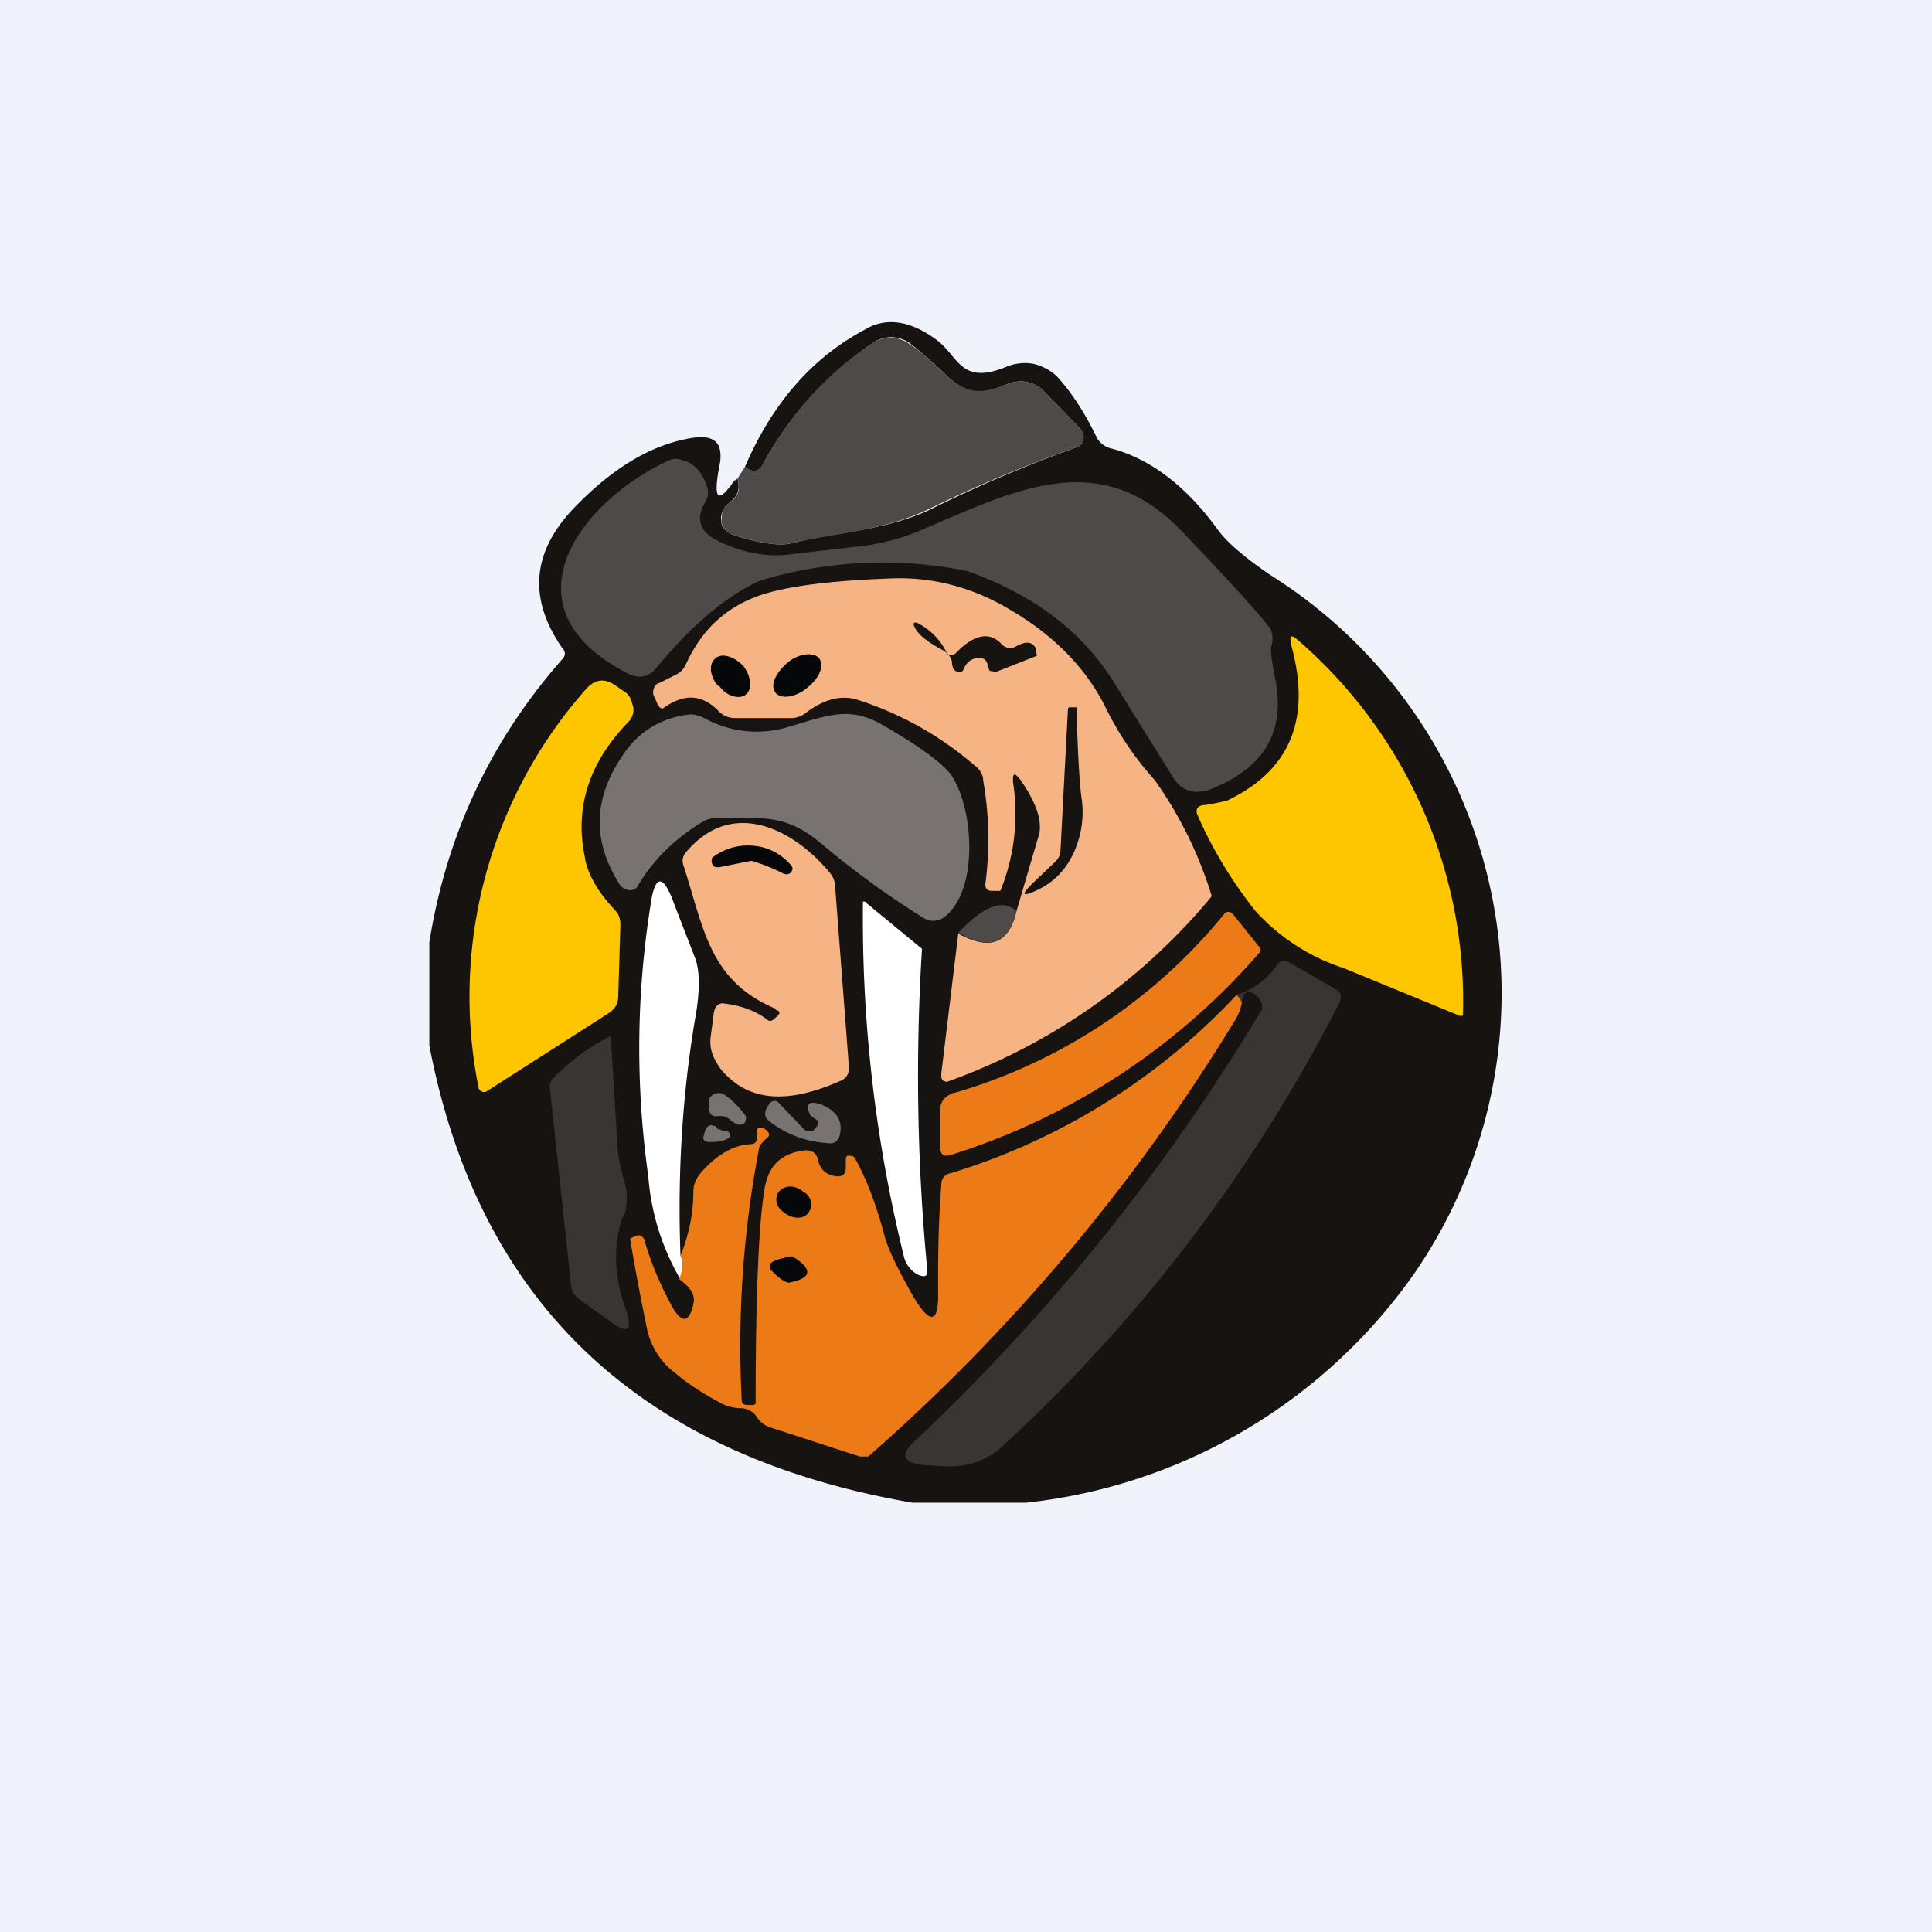 <!-- by TradingView --><svg width="18" height="18" viewBox="0 0 18 18" xmlns="http://www.w3.org/2000/svg"><path fill="#F0F3FA" d="M0 0h18v18H0z"/><path d="M9.56 14H8.5C5.96 13.56 4.46 12.14 4 9.74v-.96c.16-1 .57-1.88 1.24-2.64.03-.03.03-.07 0-.1-.32-.46-.29-.9.12-1.32.35-.36.71-.58 1.09-.64.2-.03.28.04.26.22-.07.35-.03.41.13.18l.03-.02c.03.1 0 .17-.08.23a.17.17 0 0 0-.06.08.16.16 0 0 0-.01.09c0 .03.02.06.04.08.03.03.06.04.09.05.13.04.38.11.53.07.38-.1.83-.11 1.26-.3a12.91 12.91 0 0 1 1.41-.6.13.13 0 0 0 .04-.05.12.12 0 0 0-.03-.12l-.33-.34c-.1-.1-.22-.12-.35-.07-.23.1-.37.1-.56-.08a4.8 4.8 0 0 0-.34-.3.3.3 0 0 0-.34-.01c-.43.29-.78.67-1.04 1.15a.09.09 0 0 1-.04.04.1.1 0 0 1-.07 0 .16.16 0 0 1-.05-.03c.26-.6.63-1.02 1.12-1.28.2-.12.43-.08.67.1.2.15.22.42.64.25a.45.45 0 0 1 .26-.03c.08.02.16.06.22.12.11.12.24.3.37.57a.21.21 0 0 0 .14.1c.37.1.7.36.99.76.08.11.24.25.49.42a4.6 4.6 0 0 1 1.34 6.5A5.08 5.08 0 0 1 9.56 14Z" fill="#171310"/><path d="m6.87 4.46.07-.11.05.03a.1.1 0 0 0 .07 0l.04-.04c.26-.48.6-.86 1.04-1.15a.3.3 0 0 1 .34.02c.08.05.19.15.34.29.2.18.33.17.56.08.13-.05.25-.03.35.07l.33.34a.11.11 0 0 1 .03.12c0 .02-.02.04-.04.05a12.91 12.91 0 0 0-1.41.59c-.43.2-.88.22-1.26.31-.15.04-.4-.03-.53-.07a.18.18 0 0 1-.09-.05.17.17 0 0 1-.04-.08l.01-.1a.17.17 0 0 1 .06-.07c.09-.06.11-.13.08-.23Z" fill="#4E4A49"/><path d="M11.85 6c-.02.05 0 .16.03.32.1.5-.1.84-.62 1.04-.14.04-.24.01-.32-.1l-.56-.9c-.3-.48-.75-.82-1.37-1.04a3.95 3.95 0 0 0-1.93.09c-.33.15-.65.43-.98.83a.18.18 0 0 1-.1.06c-.04.01-.08 0-.12-.01-1.22-.6-.51-1.6.35-2 .04-.02.09-.02.13 0 .1.02.18.1.23.25a.17.17 0 0 1-.02.14c-.09.15-.05.27.1.35.24.12.48.17.73.13l.52-.06c.23-.02.45-.07.66-.16.87-.37 1.68-.8 2.45.03.5.52.76.82.8.88.03.05.03.1.02.15Z" fill="#4E4A49"/><path d="M8.93 8.7c.3.16.47.09.54-.21l.2-.68c.05-.13 0-.31-.16-.54-.06-.08-.08-.07-.07.03a1.9 1.9 0 0 1-.12 1h-.08c-.04 0-.06-.02-.06-.06.04-.3.04-.63-.02-.97 0-.05-.03-.1-.07-.13a3.12 3.12 0 0 0-1.1-.62c-.16-.05-.32 0-.48.12a.22.22 0 0 1-.15.05h-.52a.21.21 0 0 1-.15-.07c-.15-.15-.31-.16-.5-.03-.02.02-.04.01-.06-.02L6.1 6.5a.09.09 0 0 1-.01-.08.1.1 0 0 1 .02-.04.12.12 0 0 1 .04-.02l.14-.07a.2.2 0 0 0 .1-.1c.15-.33.38-.54.71-.65.25-.08.64-.13 1.18-.15.4-.02.78.08 1.13.29.41.24.7.54.88.89.13.27.29.5.47.7a3.77 3.77 0 0 1 .53 1.08 5.68 5.68 0 0 1-2.47 1.73l-.03-.01a.07.07 0 0 1-.02-.03v-.04l.16-1.32Z" fill="#F6B485"/><path d="m9.65 6.04.01.07-.38.15-.06-.01-.02-.05c0-.04-.03-.07-.07-.07-.07 0-.12.03-.15.1l-.01.02a.05.05 0 0 1-.05.01l-.02-.01a.1.1 0 0 1-.03-.07c0-.05-.04-.1-.1-.13-.13-.07-.22-.14-.25-.21-.02-.04 0-.05.04-.03.11.06.2.15.26.27l.01.02a.06.06 0 0 0 .05 0l.02-.01c.17-.18.32-.21.43-.09.04.04.09.05.14.02.09-.05.15-.04.18.02Z" fill="#171310"/><path d="M11.43 7.46c.59-.28.79-.76.6-1.45-.02-.1 0-.1.07-.04a4.45 4.45 0 0 1 1.53 3.49.04.04 0 0 1-.04 0l-1.07-.44a1.9 1.9 0 0 1-.83-.54c-.22-.28-.4-.58-.53-.88-.03-.06 0-.1.07-.1a3.1 3.1 0 0 0 .2-.04Z" fill="#FDC600"/><path d="M6.7 6.39c.07.1.19.13.25.08s.05-.16-.02-.26c-.08-.09-.2-.13-.26-.08-.07.05-.06.17.02.26ZM7.53 6.4c.11-.09.15-.2.1-.27-.06-.06-.2-.04-.3.05-.11.1-.16.21-.1.28.06.06.2.03.3-.06Z" fill="#060708"/><path d="M5.45 8c.03.15.12.31.28.48.04.04.05.09.05.14l-.02.66c0 .07-.03.12-.09.16l-1.14.73a.05.05 0 0 1-.04 0 .05.05 0 0 1-.03-.03 4.32 4.32 0 0 1 1-3.72c.09-.1.18-.1.28-.03l.1.07a.2.2 0 0 1 .04.06l.02.07a.16.16 0 0 1-.04.13c-.37.38-.51.8-.41 1.27Z" fill="#FDC600"/><path d="m9.88 7.93.07-1.33.01-.01h.07c.01.44.03.74.05.87a.9.9 0 0 1-.11.55.69.69 0 0 1-.3.28c-.15.07-.16.05-.05-.06l.21-.2a.15.15 0 0 0 .05-.1Z" fill="#171310"/><path d="M7.64 7.85c-.34-.28-.55-.22-.95-.23-.05 0-.1.01-.15.04-.26.16-.45.35-.59.58a.1.1 0 0 1-.03.04.1.1 0 0 1-.1 0 .1.1 0 0 1-.04-.03c-.26-.4-.26-.8.02-1.21a.83.83 0 0 1 .6-.38c.05-.01.1 0 .16.03.24.13.5.16.76.09.41-.12.6-.21.93-.01.36.21.57.37.63.48.2.33.23 1.07-.09 1.3a.17.17 0 0 1-.19 0 8.28 8.28 0 0 1-.96-.7Z" fill="#797273"/><path d="M7.23 9.4c-.62-.26-.67-.74-.86-1.33-.02-.05-.01-.1.03-.14.43-.5 1-.2 1.33.2a.2.2 0 0 1 .05.12l.13 1.7c0 .06-.03.1-.08.12-.45.2-.8.2-1.05-.04a.54.54 0 0 1-.13-.18.34.34 0 0 1-.03-.18l.03-.23c.01-.07.05-.1.1-.09.16.02.3.07.41.16h.03l.05-.04c.03-.03.03-.05-.01-.06Z" fill="#F6B485"/><path d="M7.02 7.88c.13.01.25.07.34.17.02.02.03.04.02.06-.02.04-.05.04-.08.03a1.61 1.61 0 0 0-.3-.12l-.3.06c-.04 0-.06 0-.07-.05 0-.02 0-.04.02-.05a.54.54 0 0 1 .37-.1Z" fill="#060708"/><path d="M6.34 11.7c.03.05.02.12 0 .22a2.23 2.23 0 0 1-.3-.96c-.12-.85-.11-1.7.02-2.52.04-.3.12-.3.22-.02l.19.49c.05.12.05.29.02.5-.13.74-.18 1.5-.15 2.29ZM8.08 8.42l.51.42a19.06 19.06 0 0 0 .05 3c0 .05-.02.06-.08.04a.26.26 0 0 1-.14-.18 13.16 13.16 0 0 1-.38-3.3h.02l.02.02Z" fill="#fff"/><path d="M9.47 8.49c-.07.3-.25.37-.54.2.23-.25.42-.32.54-.2Z" fill="#4E4A49"/><path d="M8.9 10.18a5.07 5.07 0 0 0 2.51-1.67c.02-.02.05-.02.08.01l.24.3c.02.01.02.04 0 .06a6.3 6.3 0 0 1-2.87 1.88c-.07.02-.1 0-.1-.08v-.36c.01-.07.05-.11.13-.14Z" fill="#EC7B17"/><path d="M11.57 9.34a.2.2 0 0 0-.05-.07.7.7 0 0 0 .37-.27c.03-.05.08-.06.13-.03l.43.25c.05.03.05.07.03.12a14.62 14.62 0 0 1-3.18 4.17.73.73 0 0 1-.5.15l-.19-.01c-.2-.02-.23-.1-.08-.23a18.8 18.8 0 0 0 3.23-4.02c0-.03 0-.05-.02-.08a.15.15 0 0 0-.04-.05.17.17 0 0 0-.07-.03c-.03 0-.05.03-.06.1Z" fill="#393533"/><path d="M11.52 9.27a.2.2 0 0 1 .05.07.46.46 0 0 1-.06.16 17.55 17.55 0 0 1-3.42 4.07h-.08l-.83-.27a.23.23 0 0 1-.13-.1.18.18 0 0 0-.16-.08.42.42 0 0 1-.16-.04c-.15-.08-.3-.17-.43-.28a.7.7 0 0 1-.27-.41 22.16 22.16 0 0 1-.16-.85l.02-.01.05-.02a.05.05 0 0 1 .05.02l.01.01c.05.18.13.39.26.63.09.16.16.16.2-.02.02-.08-.02-.15-.13-.23.03-.1.04-.17.01-.22.08-.2.12-.4.12-.6 0-.06.02-.1.05-.15.15-.18.31-.28.48-.29.04 0 .06-.02.06-.05v-.07c0-.03.02-.04.06-.03a.1.1 0 0 1 .04.03c.02.02.02.04 0 .06-.05.04-.08.08-.08.11a9.79 9.79 0 0 0-.16 2.33c0 .04.02.05.06.05h.05l.02-.01c0-1.02.03-1.68.08-1.98.03-.23.15-.35.36-.38.07-.01.12.01.14.08.02.1.08.15.18.16.05 0 .08-.02.08-.08v-.08c0-.03.02-.04.05-.03.02 0 .03.01.04.03.1.18.19.41.27.71.04.16.2.45.27.57.16.27.24.25.23-.06 0-.27 0-.6.03-.98 0-.06.03-.1.09-.11a6.07 6.07 0 0 0 2.66-1.66Z" fill="#EC7B17"/><path d="M5.8 11.34c-.09.27-.08.55.03.86.07.2.02.24-.16.1l-.28-.2a.17.17 0 0 1-.07-.13l-.2-1.86.02-.05a2.06 2.06 0 0 1 .55-.41l.06.98c0 .12.03.24.06.35.04.13.04.25 0 .36Z" fill="#393533"/><path d="M6.74 10.4a.2.2 0 0 0-.06 0c-.04 0-.06-.01-.07-.05a.3.3 0 0 1 0-.1c0-.01 0-.03.02-.04a.09.09 0 0 1 .03-.02.1.1 0 0 1 .09.01.8.8 0 0 1 .2.2v.03l-.01.03a.07.07 0 0 1-.08.01.22.22 0 0 1-.05-.03.15.15 0 0 0-.07-.04ZM7.59 10.52a.35.35 0 0 0 .03-.04v-.04a.37.37 0 0 1-.07-.05c-.05-.1-.02-.14.1-.1.15.06.21.16.17.3-.02.05-.06.07-.11.06a.97.97 0 0 1-.55-.21.08.08 0 0 1-.03-.05.1.1 0 0 1 .01-.06l.03-.05.01-.01.02-.01a.05.05 0 0 1 .05.01l.24.25a.06.06 0 0 0 .05.02h.03l.02-.02ZM6.7 10.52a.2.2 0 0 0 .06.02h.02l.02.02a.03.03 0 0 1-.01.04c-.02.02-.08.04-.17.04-.06 0-.08-.02-.06-.07a.17.17 0 0 1 .03-.07c.02-.02.04-.02.06-.01h.02c0 .02.02.03.02.03Z" fill="#797273"/><path d="M7.31 11.3c.08.06.18.06.22 0 .05-.06.03-.16-.05-.2-.07-.06-.17-.06-.22 0-.05.06-.03.15.05.2ZM7.23 11.74c.1-.03.15-.04.16-.03.19.12.17.2-.04.24-.02 0-.07-.02-.15-.1l-.02-.02a.06.06 0 0 1 .01-.07l.04-.02Z" fill="#060708"/></svg>